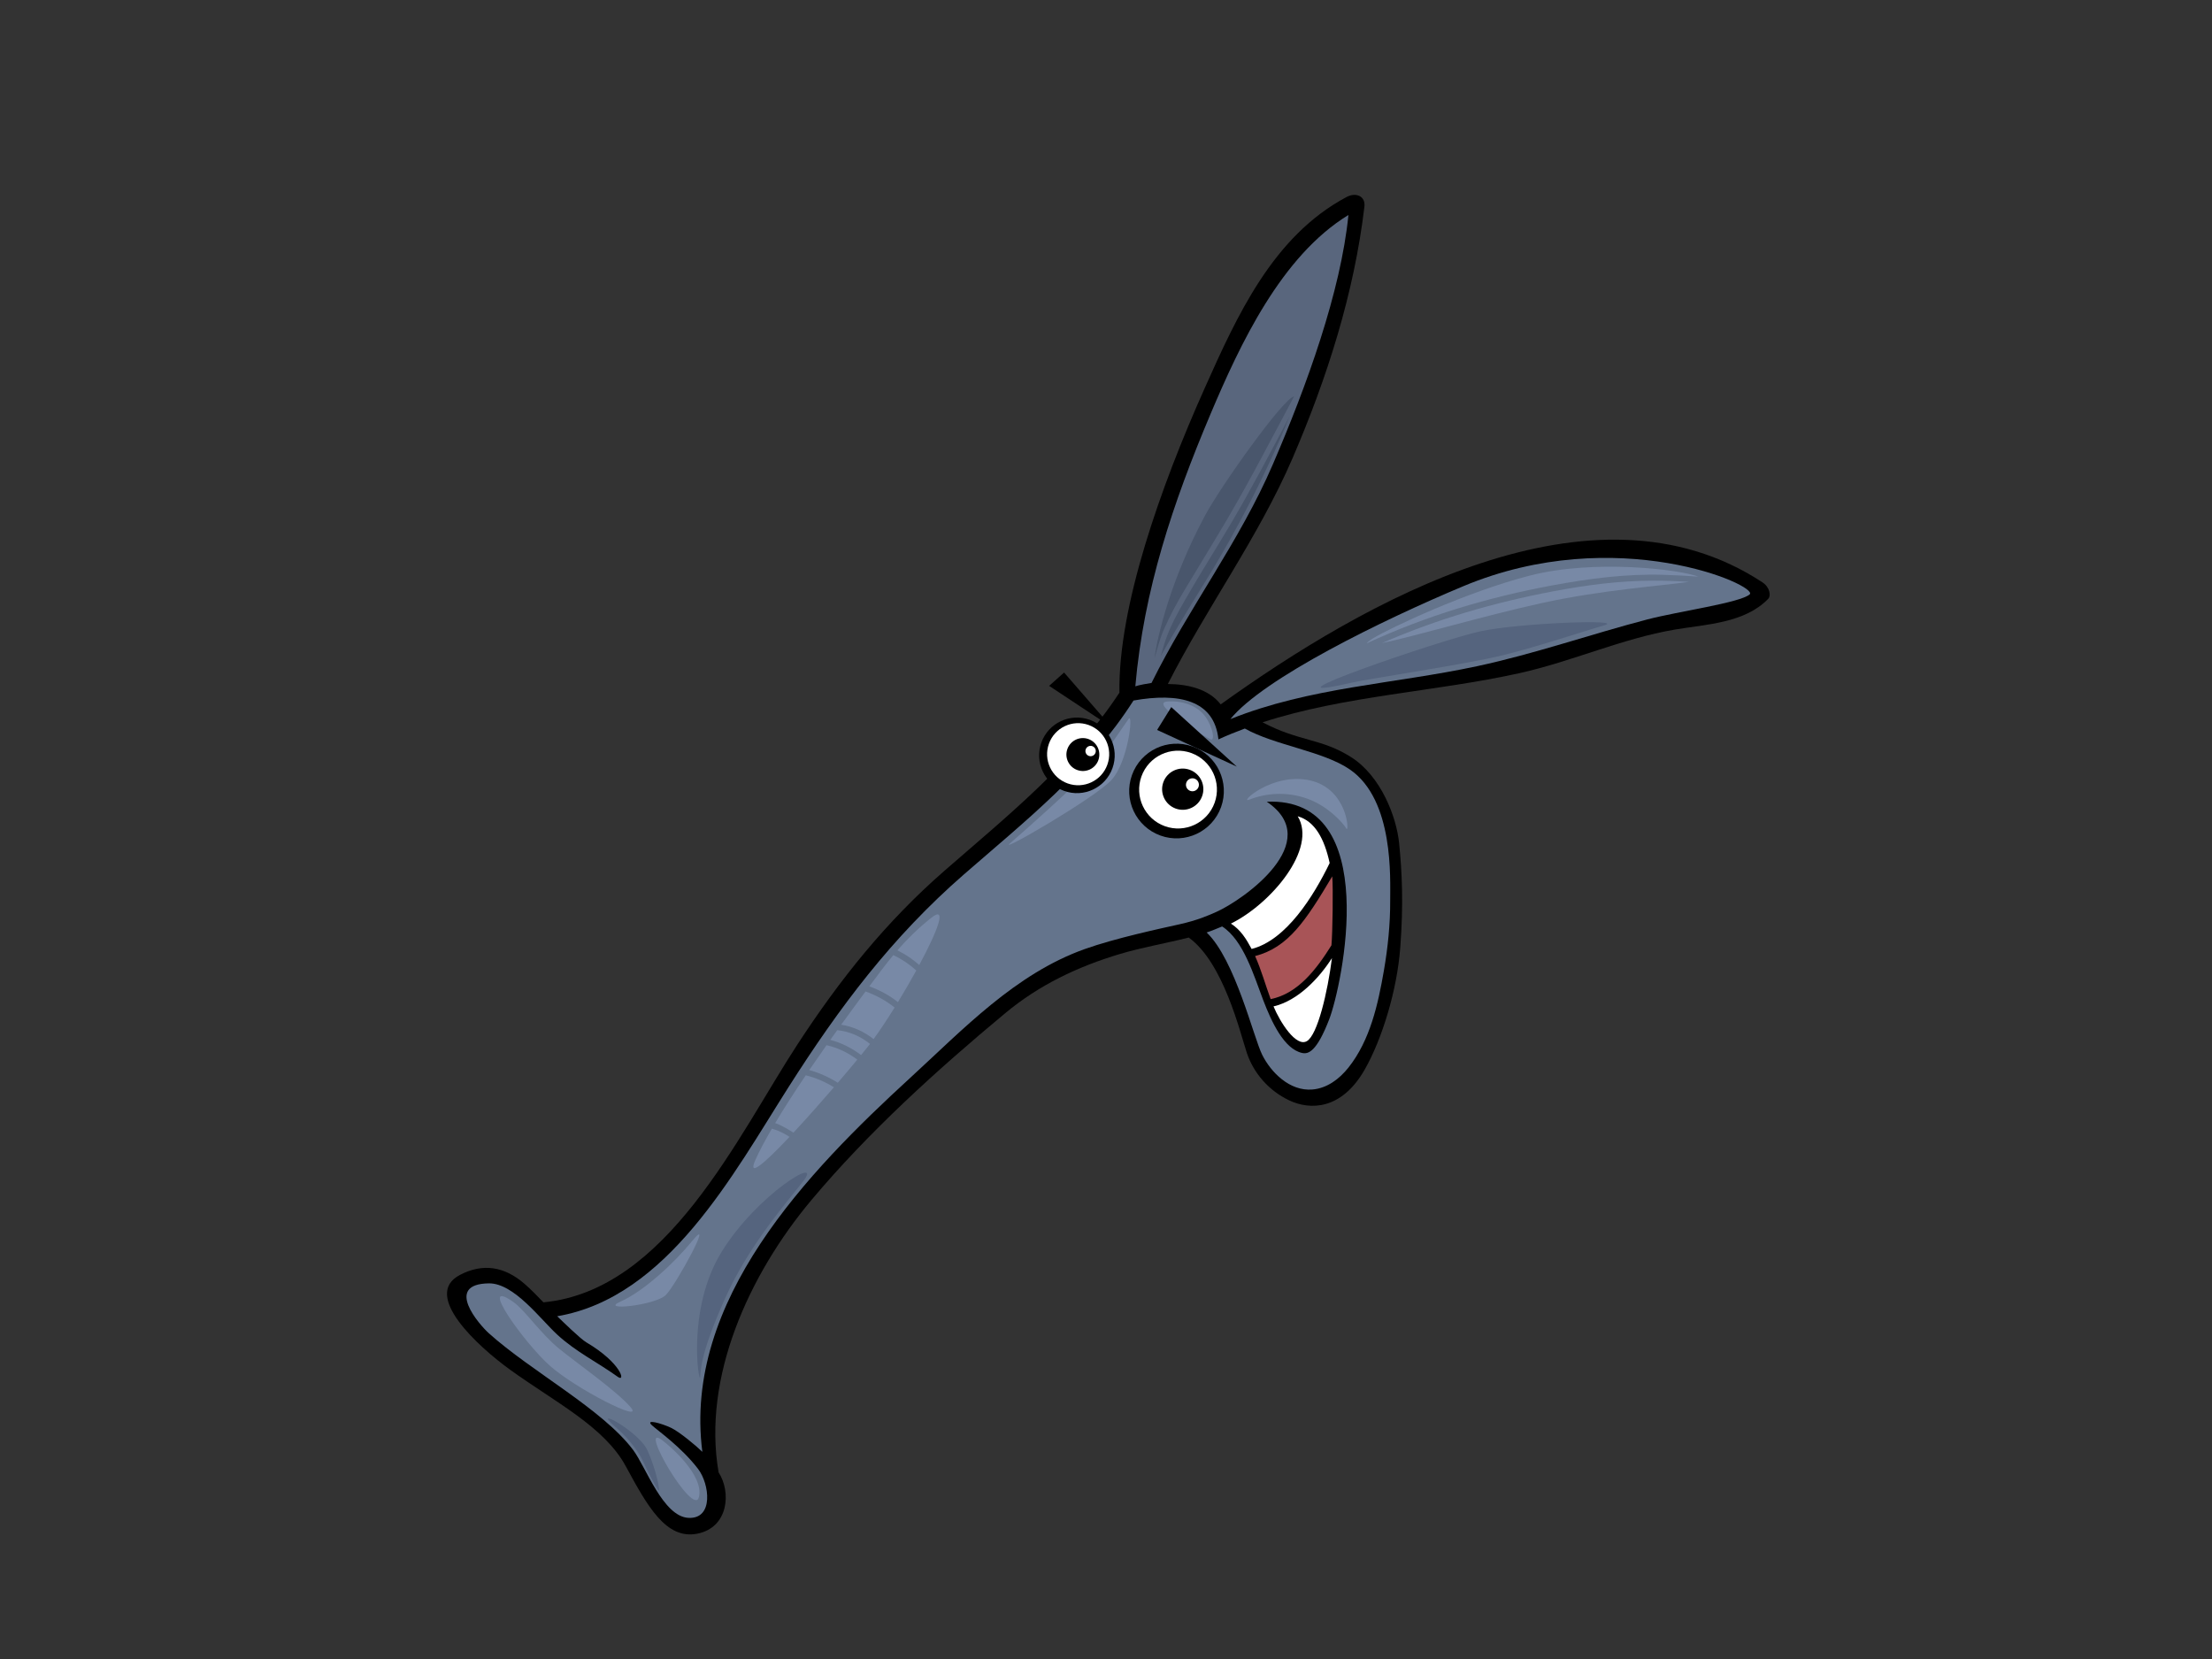 <?xml version="1.0" encoding="utf-8"?>
<!-- Generator: Adobe Illustrator 17.0.0, SVG Export Plug-In . SVG Version: 6.00 Build 0)  -->
<!DOCTYPE svg PUBLIC "-//W3C//DTD SVG 1.1//EN" "http://www.w3.org/Graphics/SVG/1.1/DTD/svg11.dtd">
<svg version="1.1" id="Layer_1" xmlns="http://www.w3.org/2000/svg" xmlns:xlink="http://www.w3.org/1999/xlink" x="0px" y="0px"
	 width="800px" height="600px" viewBox="0 0 800 600" enable-background="new 0 0 800 600" xml:space="preserve">
<rect x="0" y="0" width="800" height="600" fill="#333333" stroke="none"/>
<g>
	<polygon points="402.007,262.984 384.842,243.227 379.435,248.052 	"/>
	<path d="M466.311,397.988c7.448,3.5,18.848,3.586,27.286-11.217c6.225-10.937,11.668-28.546,12.833-44.135
		c1.173-15.587,0.664-26.976-0.425-37.757c-0.945-9.34-6.519-24.193-17.373-31.057c-10.849-6.865-18.627-5.54-32.014-12.582
		c29.851-9.7,62.473-11.022,92.962-17.791c18.996-4.211,37.044-12.516,56.23-15.765c11.36-1.914,25.244-2.323,33.716-11.141
		c1.003-1.048,0.61-4.145-2.119-5.929c-61.469-40.424-144.363,7.142-195.93,44.142c-4.313-5.553-11.807-7.321-19.115-7.373
		c14.123-27.785,32.754-53.006,45.13-81.73c12.501-29.021,22.256-59.662,25.964-90.895c0.459-3.824-3.056-5.311-6.415-3.523
		c-26.663,14.142-39.687,43.038-51.423,69.317c-15.836,35.43-31.249,78.881-30.763,109.955
		c-16.667,25.403-40.409,44.502-63.116,64.273c-21.271,18.518-38.015,39.462-53.396,63.053
		c-21.537,33.02-47.088,88.932-91.814,93.175c-2.231-2.327-4.463-4.64-6.845-6.702c-7.18-6.227-14.978-7.592-23.361-3.199
		c-13.914,7.284,6.656,25.967,18.189,34.296c16.182,11.69,34.073,20.577,41.815,34.895c7.793,14.383,14.549,26.625,25.872,24.378
		c11.321-2.251,12.311-15.074,7.693-22.167c-5.908-34.194,10.774-71.332,33.653-98.592c20.607-24.55,45.454-47.083,70.092-67.552
		c12.205-10.15,26.184-16.783,41.308-21.314c7.992-2.396,16.614-3.85,24.974-5.969c12.592,9.056,18.583,34.395,21.01,41.7
		C453.367,388.08,458.865,394.482,466.311,397.988z"/>
	<path fill="#64748C" d="M529.265,211.991c55.475-23.188,106.992-0.083,103.532,2.971c-3.452,3.047-25.787,6.131-36.996,9.059
		c-20.684,5.407-40.607,12.414-61.558,16.909c-29.998,6.432-60.624,7.631-89.265,19.146
		C456.946,245.349,499.776,224.316,529.265,211.991z"/>
	<path fill="#59667D" d="M437.797,149.751c10.609-25.095,25.559-57.147,49.88-71.997c-2.742,27.653-15.068,61.738-27.336,90.194
		c-12.062,28.013-30.36,51.747-43.877,79.05c-0.864,0.096-4.748,0.796-5.857,1.219C413.667,213.264,424.172,181.995,437.797,149.751
		z"/>
	<path fill="#64748C" d="M456.498,381.503c3.155,6.313,9.91,13.21,18.145,12.53c5.371-0.449,9.796-3.847,13.063-7.952
		c7.826-9.862,10.694-22.907,12.796-35.037c1.447-8.375,2.317-16.882,2.28-25.389c-0.03-7.8,1.431-36.289-14.514-47.311
		c-9.699-6.706-27.214-8.758-38.058-14.859c-3.219,1.196-6.41,2.479-9.545,3.923c-1.504-14.281-14.375-16.965-30.717-14.053
		c-16.426,25.664-38.577,43.078-61.328,62.885c-26.024,22.666-45.082,48.058-63.534,77.083
		c-19.752,31.061-43.649,75.93-83.566,82.715c1.899,1.808,8.309,8.127,10.542,9.446c12.65,7.459,14.322,14.588,11.374,12.473
		c-7.493-5.377-15.02-8.953-21.856-15.223c-6.127-5.615-15.694-18.713-24.789-18.588c-16.377,0.231-3.351,15.021-0.017,18.026
		c15.377,13.845,41.083,27.445,52.19,42.205c4.642,6.177,10.827,24.117,20.038,24.583c9.203,0.456,7.616-12.284,3.464-17.708
		c-6.05-7.906-14.607-13.868-16.664-15.758c-2.675-2.462,3.517-0.698,6.835,0.866c3.027,1.424,9.206,6.57,11.376,8.712
		c-7.033-54.559,37.976-101.173,75.246-135.318c19.179-17.579,37.864-37.472,62.918-46.468c11.113-3.989,27.984-7.569,34.453-9.016
		c6.463-1.444,10.345-3.163,13.238-4.448c9.882-4.409,39.614-25.419,18.285-39.869c42.119-1.841,27.139,66.821,22.593,78.65
		c-4.553,11.819-7.577,12.695-9.793,12.219c-6.566-1.408-11.092-11.263-14.116-19.172c-3.348-8.752-7.088-21.599-14.827-26.586
		c-1.69,0.678-3.862,1.629-5.607,2.175C446.74,347.124,453.342,375.194,456.498,381.503z"/>
	<path fill="#FFFFFF" d="M469.34,295.215c6.22,1.788,9.639,8.114,11.553,16.915c-5.777,11.921-15.707,27.911-28.227,31.071
		c-1.943-3.616-3.93-6.881-7.486-9.168C459.654,326.884,476.482,307.021,469.34,295.215z"/>
	<path fill="#A85457" d="M481.823,316.946c0.369,3.722,0.129,20.647-0.288,24.94c-5.38,8.57-12.037,17.454-21.982,19.457
		c-1.909-5.149-3.409-10.642-5.634-15.57C465.886,342.662,472.199,333.114,481.823,316.946z"/>
	<path fill="#FFFFFF" d="M481.715,346.513c-1.552,12.225-5.197,27.835-9.092,30.046c-3.895,2.201-9.634-6.808-12.037-12.582
		C469.451,361.924,477.088,353.75,481.715,346.513z"/>
	<path fill="#7889A6" d="M561.583,211.68c13.271-2.449,26.449-4.181,39.966-3.794c4.242,0.116,8.471,0.354,12.693,0.664
		c-0.031-0.02-0.038-0.026-0.074-0.03c-6.881-2.597-37.528-6.316-60.736-0.386c-23.201,5.926-50.716,19.024-56.643,22.596
		c-1.497,0.912-2.279,1.537-2.492,1.94C515.804,222.72,538.21,215.987,561.583,211.68z"/>
	<path fill="#7889A6" d="M597.828,210.008c-12.179,0.02-24.09,1.573-36.051,3.841c-21.504,4.085-42.083,10.041-61.978,18.736
		c11.158-2.271,36.892-9.876,57.681-14.453c21.96-4.825,44.236-6.339,53.342-7.691C606.494,210.164,602.162,209.995,597.828,210.008
		z"/>
	<path fill="#7889A6" d="M395.851,276.565c5.168-5.592,10.545-14.155,12.324-16.558c1.78-2.409-0.154,15.481-6.162,22.048
		c-6.007,6.574-41.58,27.094-36.697,22.917C370.194,300.784,387.921,285.148,395.851,276.565z"/>
	<path fill="#7889A6" d="M332.464,349.004c6.564-12.205,10.371-21.902,4.245-16.991c-4.881,3.93-8.699,7.707-12.151,11.693
		C327.519,345.154,330.135,346.945,332.464,349.004z"/>
	<path fill="#7889A6" d="M323.084,345.435c-2.915,3.503-5.658,7.195-8.669,11.287c3.718,1.372,7.227,3.226,10.332,5.711
		c2.297-3.768,4.581-7.688,6.645-11.446C328.98,348.806,326.234,346.925,323.084,345.435z"/>
	<path fill="#7889A6" d="M313.042,358.576c-0.726,0.998-1.473,2.003-2.254,3.041c-2.091,2.816-4.302,5.846-6.567,8.98
		c4.302,0.661,8.309,2.525,11.723,5.205c2.31-3.169,4.954-7.152,7.6-11.426C320.328,361.818,316.81,359.941,313.042,358.576z"/>
	<path fill="#7889A6" d="M302.793,372.579c-0.836,1.16-1.678,2.34-2.519,3.517c4.077,1.051,7.793,2.948,11.145,5.477
		c0.886-1.091,1.702-2.092,2.406-2.978c0.268-0.337,0.546-0.691,0.816-1.055C311.227,374.817,307.151,372.986,302.793,372.579z"/>
	<path fill="#7889A6" d="M298.919,378.009c-2.082,2.965-4.181,5.992-6.238,9c3.687,1.011,7.14,2.571,10.317,4.587
		c2.58-3.008,4.982-5.863,7.055-8.365C306.726,380.746,303.008,378.915,298.919,378.009z"/>
	<path fill="#7889A6" d="M291.417,388.893c-4.032,5.972-7.851,11.885-11.072,17.289c0.658,0.232,1.314,0.486,1.967,0.806
		c1.596,0.773,3.143,1.673,4.639,2.654c4.682-5.027,9.893-10.907,14.643-16.413C298.462,391.273,295.064,389.802,291.417,388.893z"
		/>
	<path fill="#7889A6" d="M281.388,408.961c-0.758-0.307-1.494-0.555-2.234-0.76c-2.429,4.168-4.472,7.988-5.931,11.237
		c-3.072,6.864,3.441,1.127,12.311-8.279C284.209,410.299,282.827,409.549,281.388,408.961z"/>
	<path fill="#7889A6" d="M185.798,470.98c3.898,2.757,9.847,11.439,16.405,16.786c6.552,5.348,20.956,15.372,25.951,21.278
		c4.994,5.923-19.835-6.736-29.212-15.038C189.561,485.7,172.19,461.332,185.798,470.98z"/>
	<path fill="#7889A6" d="M239.455,520.846c2.894,2.181,15.125,12.619,13.341,20.531C251.018,549.289,230.37,513.978,239.455,520.846
		z"/>
	<path fill="#7889A6" d="M250.319,448.843c-6.622,8.114-17.661,18.257-25.839,21.859c-8.18,3.609,12.63,1.411,16.337-2.353
		C244.533,464.585,258.728,438.538,250.319,448.843z"/>
	<path fill="#55647E" d="M290.414,427.307c-6.005,7.714-19.589,23.095-28.15,42.212c-8.558,19.106-8.767,25.118-9.039,28.486
		c-0.273,3.368-5.173-24.262,7.755-45.249C273.907,431.772,298.133,417.405,290.414,427.307z"/>
	<path fill="#55647E" d="M222.53,516.024c4.125,3.53,8.225,8.471,10.07,12.539c1.843,4.058,4.43,8.933,5.457,10.358
		c1.02,1.415-0.717-7.473-3.924-14.433C230.927,517.534,213.29,508.102,222.53,516.024z"/>
	<path fill="#49566C" d="M421,227.502c2.094-4.706,4.508-9.238,7.149-13.663c5.222-8.745,10.596-17.401,15.757-26.189
		c8.527-14.522,16.186-29.448,24.115-44.28c-3.784,0.519-26.432,32.31-32.209,43.091c-12.401,23.112-17.236,43.636-18.274,51.605
		C418.616,234.515,419.482,230.909,421,227.502z"/>
	<path fill="#49566C" d="M444.717,190.122c-5.197,8.772-10.698,17.375-15.768,26.225c-2.546,4.439-5.1,8.97-6.922,13.776
		c-0.892,2.36-1.548,4.792-2.251,7.211c2.674-4.875,7.673-13.332,16.669-27.878c11.647-18.822,22.522-40.477,29.99-58.938
		C459.38,163.817,452.41,177.14,444.717,190.122z"/>
	<path fill="#7889A6" d="M422.071,253.727c5.38-0.456,10.997,1.424,13.88,5.489c2.879,4.062,3.409,8.689,1.963,8.217
		C436.47,266.964,415.342,254.315,422.071,253.727z"/>
	<path fill="#7889A6" d="M451.843,289.194c5.84-2.3,13.356-3.071,20.988-0.334c7.486,2.694,12.948,8.801,14.083,10.798
		c1.144,1.989,0.678-14.268-13.055-17.398C460.121,279.13,447.751,290.81,451.843,289.194z"/>
	<path fill="#55647E" d="M488.798,246.905c6.945-1.583,41.551-6.653,54.9-9.974c13.352-3.325,28.427-8.454,36.504-10.765
		c8.071-2.32-30.594-0.863-44.667,2.122C521.472,231.276,450.655,255.591,488.798,246.905z"/>
	<g>
		<path d="M441.617,291.884c-3.203,8.894-13.009,13.514-21.909,10.312c-8.896-3.203-13.509-12.999-10.307-21.906
			c3.196-8.891,13.002-13.511,21.899-10.312C440.194,273.177,444.805,282.987,441.617,291.884z"/>
		<path fill="#FFFFFF" d="M439.289,290.327c-2.631,7.311-10.687,11.102-17.998,8.477c-7.309-2.637-11.106-10.698-8.476-17.999
			c2.628-7.324,10.688-11.111,17.999-8.477C438.121,274.952,441.919,283.016,439.289,290.327z"/>
	</g>
	<g>
		<path d="M434.764,287.941c-1.39,3.874-5.657,5.886-9.537,4.495c-3.873-1.395-5.888-5.665-4.493-9.535
			c1.398-3.874,5.668-5.896,9.54-4.498C434.154,279.801,436.174,284.064,434.764,287.941z"/>
		<path fill="#FFFFFF" d="M433.462,284.623c-0.433,1.216-1.775,1.851-2.994,1.411c-1.226-0.44-1.854-1.782-1.415-3.001
			c0.435-1.223,1.783-1.851,3.001-1.411C433.267,282.055,433.905,283.406,433.462,284.623z"/>
	</g>
	<g>
		<path d="M402.344,277.811c-2.557,7.099-10.381,10.791-17.482,8.229c-7.103-2.555-10.788-10.378-8.238-17.477
			c2.561-7.106,10.389-10.791,17.487-8.236C401.215,262.885,404.895,270.708,402.344,277.811z"/>
		<path fill="#FFFFFF" d="M400.488,276.565c-2.097,5.85-8.529,8.867-14.367,6.769c-5.833-2.099-8.864-8.53-6.757-14.374
			c2.095-5.82,8.523-8.857,14.358-6.755C399.564,264.306,402.593,270.738,400.488,276.565z"/>
	</g>
	<g>
		<path d="M397.239,274.909c-1.112,3.09-4.525,4.706-7.62,3.582c-3.09-1.104-4.701-4.531-3.583-7.608
			c1.111-3.1,4.518-4.706,7.615-3.592C396.738,268.405,398.348,271.816,397.239,274.909z"/>
		<path fill="#FFFFFF" d="M396.195,272.252c-0.346,0.975-1.426,1.481-2.396,1.134c-0.973-0.351-1.481-1.424-1.129-2.396
			c0.354-0.975,1.428-1.477,2.391-1.13C396.036,270.213,396.541,271.284,396.195,272.252z"/>
	</g>
	<polygon points="418.484,263.996 423.61,255.733 447.305,277.252 	"/>
</g>
</svg>
